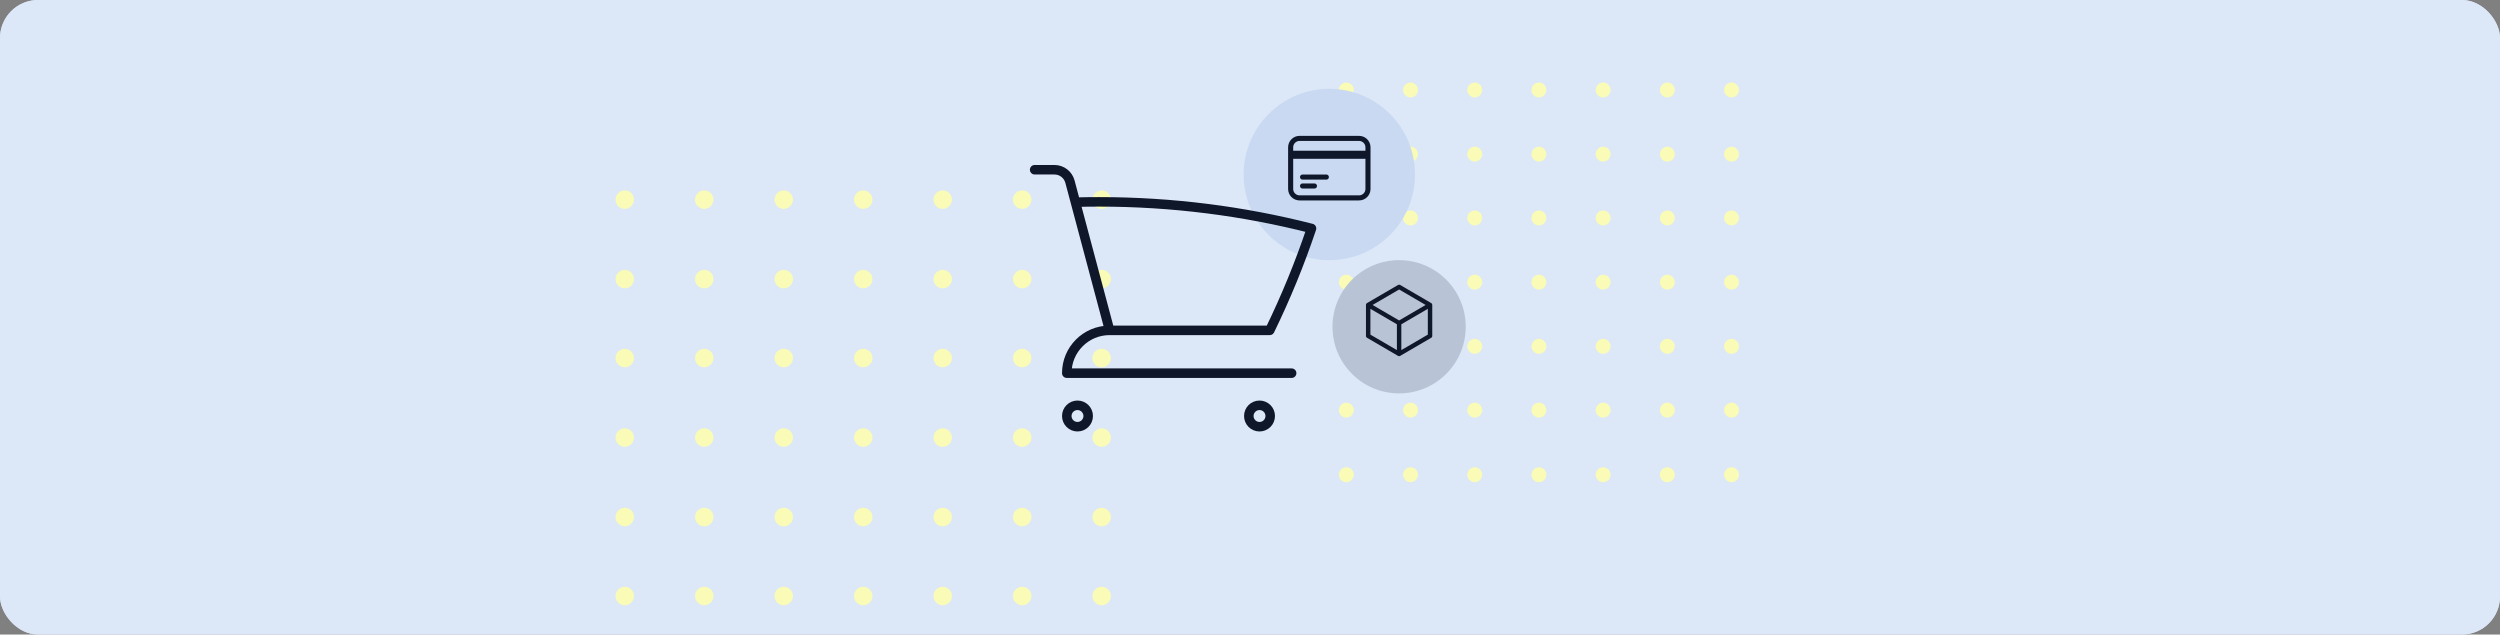 <svg viewBox="0 0 394 100" fill="none" xmlns="http://www.w3.org/2000/svg">
        <rect x="0" y="0" width="394" height="100" fill="#808080" stroke="none"/>
        <g clip-path="url(#clip0_2_74)">
            <rect width="394" height="100" rx="6" fill="#D4DFF0"/>
            <rect width="394" height="160" fill="#DCE7F7"/>
            <path d="M99.923 31.462C99.923 32.269 99.269 32.923 98.462 32.923C97.654 32.923 97 32.269 97 31.462C97 30.654 97.654 30 98.462 30C99.269 30 99.923 30.654 99.923 31.462Z" fill="#F9FBB6"/>
            <path d="M112.45 31.462C112.45 32.269 111.796 32.923 110.989 32.923C110.181 32.923 109.527 32.269 109.527 31.462C109.527 30.654 110.181 30 110.989 30C111.796 30 112.45 30.654 112.45 31.462Z" fill="#F9FBB6"/>
            <path d="M124.98 31.462C124.98 32.269 124.325 32.923 123.518 32.923C122.711 32.923 122.056 32.269 122.056 31.462C122.056 30.654 122.711 30 123.518 30C124.325 30 124.98 30.654 124.98 31.462Z" fill="#F9FBB6"/>
            <path d="M137.507 31.462C137.507 32.269 136.852 32.923 136.045 32.923C135.238 32.923 134.583 32.269 134.583 31.462C134.583 30.654 135.238 30 136.045 30C136.852 30 137.507 30.654 137.507 31.462Z" fill="#F9FBB6"/>
            <path d="M150.033 31.462C150.033 32.269 149.379 32.923 148.572 32.923C147.764 32.923 147.11 32.269 147.11 31.462C147.11 30.654 147.764 30 148.572 30C149.379 30 150.033 30.654 150.033 31.462Z" fill="#F9FBB6"/>
            <path d="M162.56 31.462C162.56 32.269 161.906 32.923 161.099 32.923C160.291 32.923 159.637 32.269 159.637 31.462C159.637 30.654 160.291 30 161.099 30C161.906 30 162.56 30.654 162.56 31.462Z" fill="#F9FBB6"/>
            <path d="M175.087 31.462C175.087 32.269 174.433 32.923 173.626 32.923C172.818 32.923 172.164 32.269 172.164 31.462C172.164 30.654 172.818 30 173.626 30C174.433 30 175.087 30.654 175.087 31.462Z" fill="#F9FBB6"/>
            <path d="M99.923 43.987C99.923 44.794 99.269 45.449 98.462 45.449C97.654 45.449 97 44.794 97 43.987C97 43.18 97.654 42.525 98.462 42.525C99.269 42.525 99.923 43.18 99.923 43.987Z" fill="#F9FBB6"/>
            <path d="M112.45 43.987C112.45 44.794 111.796 45.449 110.989 45.449C110.181 45.449 109.527 44.794 109.527 43.987C109.527 43.18 110.181 42.525 110.989 42.525C111.796 42.525 112.45 43.18 112.45 43.987Z" fill="#F9FBB6"/>
            <path d="M124.98 43.987C124.98 44.794 124.325 45.449 123.518 45.449C122.711 45.449 122.056 44.794 122.056 43.987C122.056 43.18 122.711 42.525 123.518 42.525C124.325 42.525 124.98 43.18 124.98 43.987Z" fill="#F9FBB6"/>
            <path d="M137.507 43.987C137.507 44.794 136.852 45.449 136.045 45.449C135.238 45.449 134.583 44.794 134.583 43.987C134.583 43.18 135.238 42.525 136.045 42.525C136.852 42.525 137.507 43.18 137.507 43.987Z" fill="#F9FBB6"/>
            <path d="M150.033 43.987C150.033 44.794 149.379 45.449 148.572 45.449C147.764 45.449 147.11 44.794 147.11 43.987C147.11 43.18 147.764 42.525 148.572 42.525C149.379 42.525 150.033 43.18 150.033 43.987Z" fill="#F9FBB6"/>
            <path d="M162.56 43.987C162.56 44.794 161.906 45.449 161.099 45.449C160.291 45.449 159.637 44.794 159.637 43.987C159.637 43.18 160.291 42.525 161.099 42.525C161.906 42.525 162.56 43.18 162.56 43.987Z" fill="#F9FBB6"/>
            <path d="M175.087 43.987C175.087 44.794 174.433 45.449 173.626 45.449C172.818 45.449 172.164 44.794 172.164 43.987C172.164 43.18 172.818 42.525 173.626 42.525C174.433 42.525 175.087 43.18 175.087 43.987Z" fill="#F9FBB6"/>
            <path d="M99.923 56.432C99.923 57.239 99.269 57.894 98.462 57.894C97.654 57.894 97 57.239 97 56.432C97 55.625 97.654 54.97 98.462 54.97C99.269 54.97 99.923 55.625 99.923 56.432Z" fill="#F9FBB6"/>
            <path d="M112.45 56.432C112.45 57.239 111.796 57.894 110.989 57.894C110.181 57.894 109.527 57.239 109.527 56.432C109.527 55.625 110.181 54.971 110.989 54.971C111.796 54.971 112.45 55.625 112.45 56.432Z" fill="#F9FBB6"/>
            <path d="M124.98 56.432C124.98 57.239 124.325 57.894 123.518 57.894C122.711 57.894 122.056 57.239 122.056 56.432C122.056 55.625 122.711 54.971 123.518 54.971C124.325 54.971 124.98 55.625 124.98 56.432Z" fill="#F9FBB6"/>
            <path d="M137.507 56.432C137.507 57.239 136.852 57.894 136.045 57.894C135.238 57.894 134.583 57.239 134.583 56.432C134.583 55.625 135.238 54.971 136.045 54.971C136.852 54.971 137.507 55.625 137.507 56.432Z" fill="#F9FBB6"/>
            <path d="M150.033 56.432C150.033 57.239 149.379 57.894 148.572 57.894C147.764 57.894 147.11 57.239 147.11 56.432C147.11 55.625 147.764 54.971 148.572 54.971C149.379 54.971 150.033 55.625 150.033 56.432Z" fill="#F9FBB6"/>
            <path d="M162.56 56.432C162.56 57.239 161.906 57.894 161.099 57.894C160.291 57.894 159.637 57.239 159.637 56.432C159.637 55.625 160.291 54.971 161.099 54.971C161.906 54.971 162.56 55.625 162.56 56.432Z" fill="#F9FBB6"/>
            <path d="M175.087 56.432C175.087 57.239 174.433 57.894 173.626 57.894C172.818 57.894 172.164 57.239 172.164 56.432C172.164 55.625 172.818 54.971 173.626 54.971C174.433 54.971 175.087 55.625 175.087 56.432Z" fill="#F9FBB6"/>
            <path d="M99.923 68.962C99.923 69.769 99.269 70.424 98.462 70.424C97.654 70.424 97 69.769 97 68.962C97 68.155 97.654 67.5 98.462 67.5C99.269 67.5 99.923 68.155 99.923 68.962Z" fill="#F9FBB6"/>
            <path d="M112.45 68.962C112.45 69.769 111.796 70.424 110.989 70.424C110.181 70.424 109.527 69.769 109.527 68.962C109.527 68.155 110.181 67.5 110.989 67.5C111.796 67.5 112.45 68.155 112.45 68.962Z" fill="#F9FBB6"/>
            <path d="M124.98 68.962C124.98 69.769 124.325 70.424 123.518 70.424C122.711 70.424 122.056 69.769 122.056 68.962C122.056 68.155 122.711 67.5 123.518 67.5C124.325 67.5 124.98 68.155 124.98 68.962Z" fill="#F9FBB6"/>
            <path d="M137.507 68.962C137.507 69.769 136.852 70.424 136.045 70.424C135.238 70.424 134.583 69.769 134.583 68.962C134.583 68.155 135.238 67.5 136.045 67.5C136.852 67.5 137.507 68.155 137.507 68.962Z" fill="#F9FBB6"/>
            <path d="M150.033 68.962C150.033 69.769 149.379 70.424 148.572 70.424C147.764 70.424 147.11 69.769 147.11 68.962C147.11 68.155 147.764 67.5 148.572 67.5C149.379 67.5 150.033 68.155 150.033 68.962Z" fill="#F9FBB6"/>
            <path d="M162.56 68.962C162.56 69.769 161.906 70.424 161.099 70.424C160.291 70.424 159.637 69.769 159.637 68.962C159.637 68.155 160.291 67.5 161.099 67.5C161.906 67.5 162.56 68.155 162.56 68.962Z" fill="#F9FBB6"/>
            <path d="M175.087 68.962C175.087 69.769 174.433 70.424 173.626 70.424C172.818 70.424 172.164 69.769 172.164 68.962C172.164 68.155 172.818 67.5 173.626 67.5C174.433 67.5 175.087 68.155 175.087 68.962Z" fill="#F9FBB6"/>
            <path d="M98.462 82.947C99.269 82.947 99.923 82.293 99.923 81.485C99.923 80.678 99.269 80.024 98.462 80.024C97.654 80.024 97 80.678 97 81.485C97 82.293 97.654 82.947 98.462 82.947Z" fill="#F9FBB6"/>
            <path d="M110.991 82.947C111.798 82.947 112.453 82.293 112.453 81.485C112.453 80.678 111.798 80.024 110.991 80.024C110.184 80.024 109.529 80.678 109.529 81.485C109.529 82.293 110.184 82.947 110.991 82.947Z" fill="#F9FBB6"/>
            <path d="M124.98 81.485C124.98 82.293 124.325 82.947 123.518 82.947C122.711 82.947 122.056 82.293 122.056 81.485C122.056 80.678 122.711 80.024 123.518 80.024C124.325 80.024 124.98 80.678 124.98 81.485Z" fill="#F9FBB6"/>
            <path d="M137.507 81.485C137.507 82.293 136.852 82.947 136.045 82.947C135.238 82.947 134.583 82.293 134.583 81.485C134.583 80.678 135.238 80.024 136.045 80.024C136.852 80.024 137.507 80.678 137.507 81.485Z" fill="#F9FBB6"/>
            <path d="M148.572 82.947C149.379 82.947 150.033 82.293 150.033 81.485C150.033 80.678 149.379 80.024 148.572 80.024C147.764 80.024 147.11 80.678 147.11 81.485C147.11 82.293 147.764 82.947 148.572 82.947Z" fill="#F9FBB6"/>
            <path d="M162.56 81.485C162.56 82.293 161.906 82.947 161.099 82.947C160.291 82.947 159.637 82.293 159.637 81.485C159.637 80.678 160.291 80.024 161.099 80.024C161.906 80.024 162.56 80.678 162.56 81.485Z" fill="#F9FBB6"/>
            <path d="M173.628 82.947C174.435 82.947 175.09 82.293 175.09 81.485C175.09 80.678 174.435 80.024 173.628 80.024C172.821 80.024 172.166 80.678 172.166 81.485C172.166 82.293 172.821 82.947 173.628 82.947Z" fill="#F9FBB6"/>
            <path d="M98.462 95.394C99.269 95.394 99.923 94.74 99.923 93.933C99.923 93.125 99.269 92.471 98.462 92.471C97.654 92.471 97 93.125 97 93.933C97 94.74 97.654 95.394 98.462 95.394Z" fill="#F9FBB6"/>
            <path d="M110.991 95.394C111.798 95.394 112.453 94.74 112.453 93.933C112.453 93.125 111.798 92.471 110.991 92.471C110.184 92.471 109.529 93.125 109.529 93.933C109.529 94.74 110.184 95.394 110.991 95.394Z" fill="#F9FBB6"/>
            <path d="M124.98 93.933C124.98 94.74 124.325 95.394 123.518 95.394C122.711 95.394 122.056 94.74 122.056 93.933C122.056 93.125 122.711 92.471 123.518 92.471C124.325 92.471 124.98 93.125 124.98 93.933Z" fill="#F9FBB6"/>
            <path d="M137.507 93.933C137.507 94.74 136.852 95.394 136.045 95.394C135.238 95.394 134.583 94.74 134.583 93.933C134.583 93.125 135.238 92.471 136.045 92.471C136.852 92.471 137.507 93.125 137.507 93.933Z" fill="#F9FBB6"/>
            <path d="M148.572 95.394C149.379 95.394 150.033 94.74 150.033 93.933C150.033 93.125 149.379 92.471 148.572 92.471C147.764 92.471 147.11 93.125 147.11 93.933C147.11 94.74 147.764 95.394 148.572 95.394Z" fill="#F9FBB6"/>
            <path d="M162.56 93.933C162.56 94.74 161.906 95.394 161.099 95.394C160.291 95.394 159.637 94.74 159.637 93.933C159.637 93.125 160.291 92.471 161.099 92.471C161.906 92.471 162.56 93.125 162.56 93.933Z" fill="#F9FBB6"/>
            <path d="M173.628 95.394C174.435 95.394 175.09 94.74 175.09 93.933C175.09 93.125 174.435 92.471 173.628 92.471C172.821 92.471 172.166 93.125 172.166 93.933C172.166 94.74 172.821 95.394 173.628 95.394Z" fill="#F9FBB6"/>
            <path d="M213.361 14.181C213.361 14.833 212.833 15.361 212.181 15.361C211.529 15.361 211 14.833 211 14.181C211 13.529 211.529 13 212.181 13C212.833 13 213.361 13.529 213.361 14.181Z" fill="#F9FBB6"/>
            <path d="M223.479 14.181C223.479 14.833 222.951 15.361 222.299 15.361C221.646 15.361 221.118 14.833 221.118 14.181C221.118 13.529 221.646 13 222.299 13C222.951 13 223.479 13.529 223.479 14.181Z" fill="#F9FBB6"/>
            <path d="M233.599 14.181C233.599 14.833 233.07 15.361 232.418 15.361C231.766 15.361 231.238 14.833 231.238 14.181C231.238 13.529 231.766 13 232.418 13C233.07 13 233.599 13.529 233.599 14.181Z" fill="#F9FBB6"/>
            <path d="M243.717 14.181C243.717 14.833 243.188 15.361 242.536 15.361C241.884 15.361 241.356 14.833 241.356 14.181C241.356 13.529 241.884 13 242.536 13C243.188 13 243.717 13.529 243.717 14.181Z" fill="#F9FBB6"/>
            <path d="M253.835 14.181C253.835 14.833 253.306 15.361 252.654 15.361C252.002 15.361 251.474 14.833 251.474 14.181C251.474 13.529 252.002 13 252.654 13C253.306 13 253.835 13.529 253.835 14.181Z" fill="#F9FBB6"/>
            <path d="M263.953 14.181C263.953 14.833 263.424 15.361 262.772 15.361C262.12 15.361 261.591 14.833 261.591 14.181C261.591 13.529 262.12 13 262.772 13C263.424 13 263.953 13.529 263.953 14.181Z" fill="#F9FBB6"/>
            <path d="M274.071 14.181C274.071 14.833 273.542 15.361 272.89 15.361C272.238 15.361 271.709 14.833 271.709 14.181C271.709 13.529 272.238 13 272.89 13C273.542 13 274.071 13.529 274.071 14.181Z" fill="#F9FBB6"/>
            <path d="M213.361 24.297C213.361 24.949 212.833 25.477 212.181 25.477C211.529 25.477 211 24.949 211 24.297C211 23.645 211.529 23.116 212.181 23.116C212.833 23.116 213.361 23.645 213.361 24.297Z" fill="#F9FBB6"/>
            <path d="M223.479 24.297C223.479 24.949 222.951 25.477 222.299 25.477C221.646 25.477 221.118 24.949 221.118 24.297C221.118 23.645 221.646 23.116 222.299 23.116C222.951 23.116 223.479 23.645 223.479 24.297Z" fill="#F9FBB6"/>
            <path d="M233.599 24.297C233.599 24.949 233.07 25.477 232.418 25.477C231.766 25.477 231.238 24.949 231.238 24.297C231.238 23.645 231.766 23.116 232.418 23.116C233.07 23.116 233.599 23.645 233.599 24.297Z" fill="#F9FBB6"/>
            <path d="M243.717 24.297C243.717 24.949 243.188 25.477 242.536 25.477C241.884 25.477 241.356 24.949 241.356 24.297C241.356 23.645 241.884 23.116 242.536 23.116C243.188 23.116 243.717 23.645 243.717 24.297Z" fill="#F9FBB6"/>
            <path d="M253.835 24.297C253.835 24.949 253.306 25.477 252.654 25.477C252.002 25.477 251.474 24.949 251.474 24.297C251.474 23.645 252.002 23.116 252.654 23.116C253.306 23.116 253.835 23.645 253.835 24.297Z" fill="#F9FBB6"/>
            <path d="M263.953 24.297C263.953 24.949 263.424 25.477 262.772 25.477C262.12 25.477 261.591 24.949 261.591 24.297C261.591 23.645 262.12 23.116 262.772 23.116C263.424 23.116 263.953 23.645 263.953 24.297Z" fill="#F9FBB6"/>
            <path d="M274.071 24.297C274.071 24.949 273.542 25.477 272.89 25.477C272.238 25.477 271.709 24.949 271.709 24.297C271.709 23.645 272.238 23.116 272.89 23.116C273.542 23.116 274.071 23.645 274.071 24.297Z" fill="#F9FBB6"/>
            <path d="M213.361 34.35C213.361 35.002 212.833 35.53 212.181 35.53C211.529 35.53 211 35.002 211 34.35C211 33.698 211.529 33.169 212.181 33.169C212.833 33.169 213.361 33.698 213.361 34.35Z" fill="#F9FBB6"/>
            <path d="M223.479 34.35C223.479 35.002 222.951 35.53 222.299 35.53C221.646 35.53 221.118 35.002 221.118 34.35C221.118 33.698 221.646 33.169 222.299 33.169C222.951 33.169 223.479 33.698 223.479 34.35Z" fill="#F9FBB6"/>
            <path d="M233.599 34.35C233.599 35.002 233.07 35.53 232.418 35.53C231.766 35.53 231.238 35.002 231.238 34.35C231.238 33.698 231.766 33.169 232.418 33.169C233.07 33.169 233.599 33.698 233.599 34.35Z" fill="#F9FBB6"/>
            <path d="M243.717 34.35C243.717 35.002 243.188 35.53 242.536 35.53C241.884 35.53 241.356 35.002 241.356 34.35C241.356 33.698 241.884 33.169 242.536 33.169C243.188 33.169 243.717 33.698 243.717 34.35Z" fill="#F9FBB6"/>
            <path d="M253.835 34.35C253.835 35.002 253.306 35.53 252.654 35.53C252.002 35.53 251.474 35.002 251.474 34.35C251.474 33.698 252.002 33.169 252.654 33.169C253.306 33.169 253.835 33.698 253.835 34.35Z" fill="#F9FBB6"/>
            <path d="M263.953 34.35C263.953 35.002 263.424 35.53 262.772 35.53C262.12 35.53 261.591 35.002 261.591 34.35C261.591 33.698 262.12 33.169 262.772 33.169C263.424 33.169 263.953 33.698 263.953 34.35Z" fill="#F9FBB6"/>
            <path d="M274.071 34.35C274.071 35.002 273.542 35.53 272.89 35.53C272.238 35.53 271.709 35.002 271.709 34.35C271.709 33.698 272.238 33.169 272.89 33.169C273.542 33.169 274.071 33.698 274.071 34.35Z" fill="#F9FBB6"/>
            <path d="M213.361 44.469C213.361 45.121 212.833 45.649 212.181 45.649C211.529 45.649 211 45.121 211 44.469C211 43.817 211.529 43.288 212.181 43.288C212.833 43.288 213.361 43.817 213.361 44.469Z" fill="#F9FBB6"/>
            <path d="M223.479 44.469C223.479 45.121 222.951 45.649 222.299 45.649C221.646 45.649 221.118 45.121 221.118 44.469C221.118 43.817 221.646 43.288 222.299 43.288C222.951 43.288 223.479 43.817 223.479 44.469Z" fill="#F9FBB6"/>
            <path d="M233.599 44.469C233.599 45.121 233.07 45.649 232.418 45.649C231.766 45.649 231.238 45.121 231.238 44.469C231.238 43.817 231.766 43.288 232.418 43.288C233.07 43.288 233.599 43.817 233.599 44.469Z" fill="#F9FBB6"/>
            <path d="M243.717 44.469C243.717 45.121 243.188 45.649 242.536 45.649C241.884 45.649 241.356 45.121 241.356 44.469C241.356 43.817 241.884 43.288 242.536 43.288C243.188 43.288 243.717 43.817 243.717 44.469Z" fill="#F9FBB6"/>
            <path d="M253.835 44.469C253.835 45.121 253.306 45.649 252.654 45.649C252.002 45.649 251.474 45.121 251.474 44.469C251.474 43.817 252.002 43.288 252.654 43.288C253.306 43.288 253.835 43.817 253.835 44.469Z" fill="#F9FBB6"/>
            <path d="M263.953 44.469C263.953 45.121 263.424 45.649 262.772 45.649C262.12 45.649 261.591 45.121 261.591 44.469C261.591 43.817 262.12 43.288 262.772 43.288C263.424 43.288 263.953 43.817 263.953 44.469Z" fill="#F9FBB6"/>
            <path d="M274.071 44.469C274.071 45.121 273.542 45.649 272.89 45.649C272.238 45.649 271.709 45.121 271.709 44.469C271.709 43.817 272.238 43.288 272.89 43.288C273.542 43.288 274.071 43.817 274.071 44.469Z" fill="#F9FBB6"/>
            <path d="M212.181 55.766C212.833 55.766 213.361 55.237 213.361 54.585C213.361 53.933 212.833 53.404 212.181 53.404C211.529 53.404 211 53.933 211 54.585C211 55.237 211.529 55.766 212.181 55.766Z" fill="#F9FBB6"/>
            <path d="M222.3 55.766C222.952 55.766 223.481 55.237 223.481 54.585C223.481 53.933 222.952 53.404 222.3 53.404C221.648 53.404 221.12 53.933 221.12 54.585C221.12 55.237 221.648 55.766 222.3 55.766Z" fill="#F9FBB6"/>
            <path d="M233.599 54.585C233.599 55.237 233.07 55.766 232.418 55.766C231.766 55.766 231.238 55.237 231.238 54.585C231.238 53.933 231.766 53.404 232.418 53.404C233.07 53.404 233.599 53.933 233.599 54.585Z" fill="#F9FBB6"/>
            <path d="M243.717 54.585C243.717 55.237 243.188 55.766 242.536 55.766C241.884 55.766 241.356 55.237 241.356 54.585C241.356 53.933 241.884 53.404 242.536 53.404C243.188 53.404 243.717 53.933 243.717 54.585Z" fill="#F9FBB6"/>
            <path d="M252.654 55.766C253.306 55.766 253.835 55.237 253.835 54.585C253.835 53.933 253.306 53.404 252.654 53.404C252.002 53.404 251.474 53.933 251.474 54.585C251.474 55.237 252.002 55.766 252.654 55.766Z" fill="#F9FBB6"/>
            <path d="M263.953 54.585C263.953 55.237 263.424 55.766 262.772 55.766C262.12 55.766 261.591 55.237 261.591 54.585C261.591 53.933 262.12 53.404 262.772 53.404C263.424 53.404 263.953 53.933 263.953 54.585Z" fill="#F9FBB6"/>
            <path d="M272.892 55.766C273.544 55.766 274.072 55.237 274.072 54.585C274.072 53.933 273.544 53.404 272.892 53.404C272.24 53.404 271.711 53.933 271.711 54.585C271.711 55.237 272.24 55.766 272.892 55.766Z" fill="#F9FBB6"/>
            <path d="M212.181 65.818C212.833 65.818 213.361 65.29 213.361 64.638C213.361 63.986 212.833 63.457 212.181 63.457C211.529 63.457 211 63.986 211 64.638C211 65.29 211.529 65.818 212.181 65.818Z" fill="#F9FBB6"/>
            <path d="M222.3 65.818C222.952 65.818 223.481 65.29 223.481 64.638C223.481 63.986 222.952 63.457 222.3 63.457C221.648 63.457 221.12 63.986 221.12 64.638C221.12 65.29 221.648 65.818 222.3 65.818Z" fill="#F9FBB6"/>
            <path d="M233.599 64.638C233.599 65.29 233.07 65.818 232.418 65.818C231.766 65.818 231.238 65.29 231.238 64.638C231.238 63.986 231.766 63.457 232.418 63.457C233.07 63.457 233.599 63.986 233.599 64.638Z" fill="#F9FBB6"/>
            <path d="M243.717 64.638C243.717 65.29 243.188 65.818 242.536 65.818C241.884 65.818 241.356 65.29 241.356 64.638C241.356 63.986 241.884 63.457 242.536 63.457C243.188 63.457 243.717 63.986 243.717 64.638Z" fill="#F9FBB6"/>
            <path d="M252.654 65.818C253.306 65.818 253.835 65.29 253.835 64.638C253.835 63.986 253.306 63.457 252.654 63.457C252.002 63.457 251.474 63.986 251.474 64.638C251.474 65.29 252.002 65.818 252.654 65.818Z" fill="#F9FBB6"/>
            <path d="M263.953 64.638C263.953 65.29 263.424 65.818 262.772 65.818C262.12 65.818 261.591 65.29 261.591 64.638C261.591 63.986 262.12 63.457 262.772 63.457C263.424 63.457 263.953 63.986 263.953 64.638Z" fill="#F9FBB6"/>
            <path d="M272.892 65.818C273.544 65.818 274.072 65.29 274.072 64.638C274.072 63.986 273.544 63.457 272.892 63.457C272.24 63.457 271.711 63.986 271.711 64.638C271.711 65.29 272.24 65.818 272.892 65.818Z" fill="#F9FBB6"/>
            <path d="M212.181 76C212.833 76 213.361 75.472 213.361 74.82C213.361 74.168 212.833 73.639 212.181 73.639C211.529 73.639 211 74.168 211 74.82C211 75.472 211.529 76 212.181 76Z" fill="#F9FBB6"/>
            <path d="M222.3 76C222.952 76 223.481 75.472 223.481 74.82C223.481 74.168 222.952 73.639 222.3 73.639C221.648 73.639 221.12 74.168 221.12 74.82C221.12 75.472 221.648 76 222.3 76Z" fill="#F9FBB6"/>
            <path d="M233.599 74.82C233.599 75.472 233.07 76 232.418 76C231.766 76 231.238 75.472 231.238 74.82C231.238 74.168 231.766 73.639 232.418 73.639C233.07 73.639 233.599 74.168 233.599 74.82Z" fill="#F9FBB6"/>
            <path d="M243.717 74.82C243.717 75.472 243.188 76 242.536 76C241.884 76 241.356 75.472 241.356 74.82C241.356 74.168 241.884 73.639 242.536 73.639C243.188 73.639 243.717 74.168 243.717 74.82Z" fill="#F9FBB6"/>
            <path d="M252.654 76C253.306 76 253.835 75.472 253.835 74.82C253.835 74.168 253.306 73.639 252.654 73.639C252.002 73.639 251.474 74.168 251.474 74.82C251.474 75.472 252.002 76 252.654 76Z" fill="#F9FBB6"/>
            <path d="M263.953 74.82C263.953 75.472 263.424 76 262.772 76C262.12 76 261.591 75.472 261.591 74.82C261.591 74.168 262.12 73.639 262.772 73.639C263.424 73.639 263.953 74.168 263.953 74.82Z" fill="#F9FBB6"/>
            <path d="M272.892 76C273.544 76 274.072 75.472 274.072 74.82C274.072 74.168 273.544 73.639 272.892 73.639C272.24 73.639 271.711 74.168 271.711 74.82C271.711 75.472 272.24 76 272.892 76Z" fill="#F9FBB6"/>
            <circle cx="209.5" cy="27.5" r="13.5" fill="#C8D9F1"/>
            <circle cx="220.5" cy="51.5" r="10.5" fill="#B8C4D5"/>
            <path d="M225.375 48.062L220.5 45.219L215.625 48.062M225.375 48.062L220.5 50.906M225.375 48.062V52.938L220.5 55.781M215.625 48.062L220.5 50.906M215.625 48.062V52.938L220.5 55.781M220.5 50.906V55.781" stroke="#0F172A" stroke-width="0.7" stroke-linecap="round" stroke-linejoin="round"/>
            <path d="M203.406 24.156H215.594M203.406 24.625H215.594M205.281 27.906H209.031M205.281 29.312H207.156M204.813 31.188H214.188C214.964 31.188 215.594 30.558 215.594 29.781V23.219C215.594 22.442 214.964 21.812 214.188 21.812H204.812C204.036 21.812 203.406 22.442 203.406 23.219V29.781C203.406 30.558 204.036 31.188 204.813 31.188Z" stroke="#0F172A" stroke-width="0.8" stroke-linecap="round" stroke-linejoin="round"/>
            <path d="M163.062 26.75H166.18C167.327 26.75 168.331 27.521 168.626 28.629L169.488 31.862M174.875 52.062C171.147 52.062 168.125 55.085 168.125 58.812H203.562M174.875 52.062H200.116C202.639 46.886 204.84 41.524 206.694 36.003C195.98 33.267 184.754 31.812 173.188 31.812C171.95 31.812 170.717 31.829 169.488 31.862M174.875 52.062L169.488 31.862M171.5 65.562C171.5 66.495 170.744 67.25 169.812 67.25C168.881 67.25 168.125 66.495 168.125 65.562C168.125 64.63 168.881 63.875 169.812 63.875C170.744 63.875 171.5 64.63 171.5 65.562ZM200.188 65.562C200.188 66.495 199.432 67.25 198.5 67.25C197.568 67.25 196.812 66.495 196.812 65.562C196.812 64.63 197.568 63.875 198.5 63.875C199.432 63.875 200.188 64.63 200.188 65.562Z" stroke="#0F172A" stroke-width="1.5" stroke-linecap="round" stroke-linejoin="round"/>
        </g>
        <defs>
            <clipPath id="clip0_2_74">
                <rect width="394" height="100" rx="6" fill="white"/>
            </clipPath>
        </defs>
    </svg>
